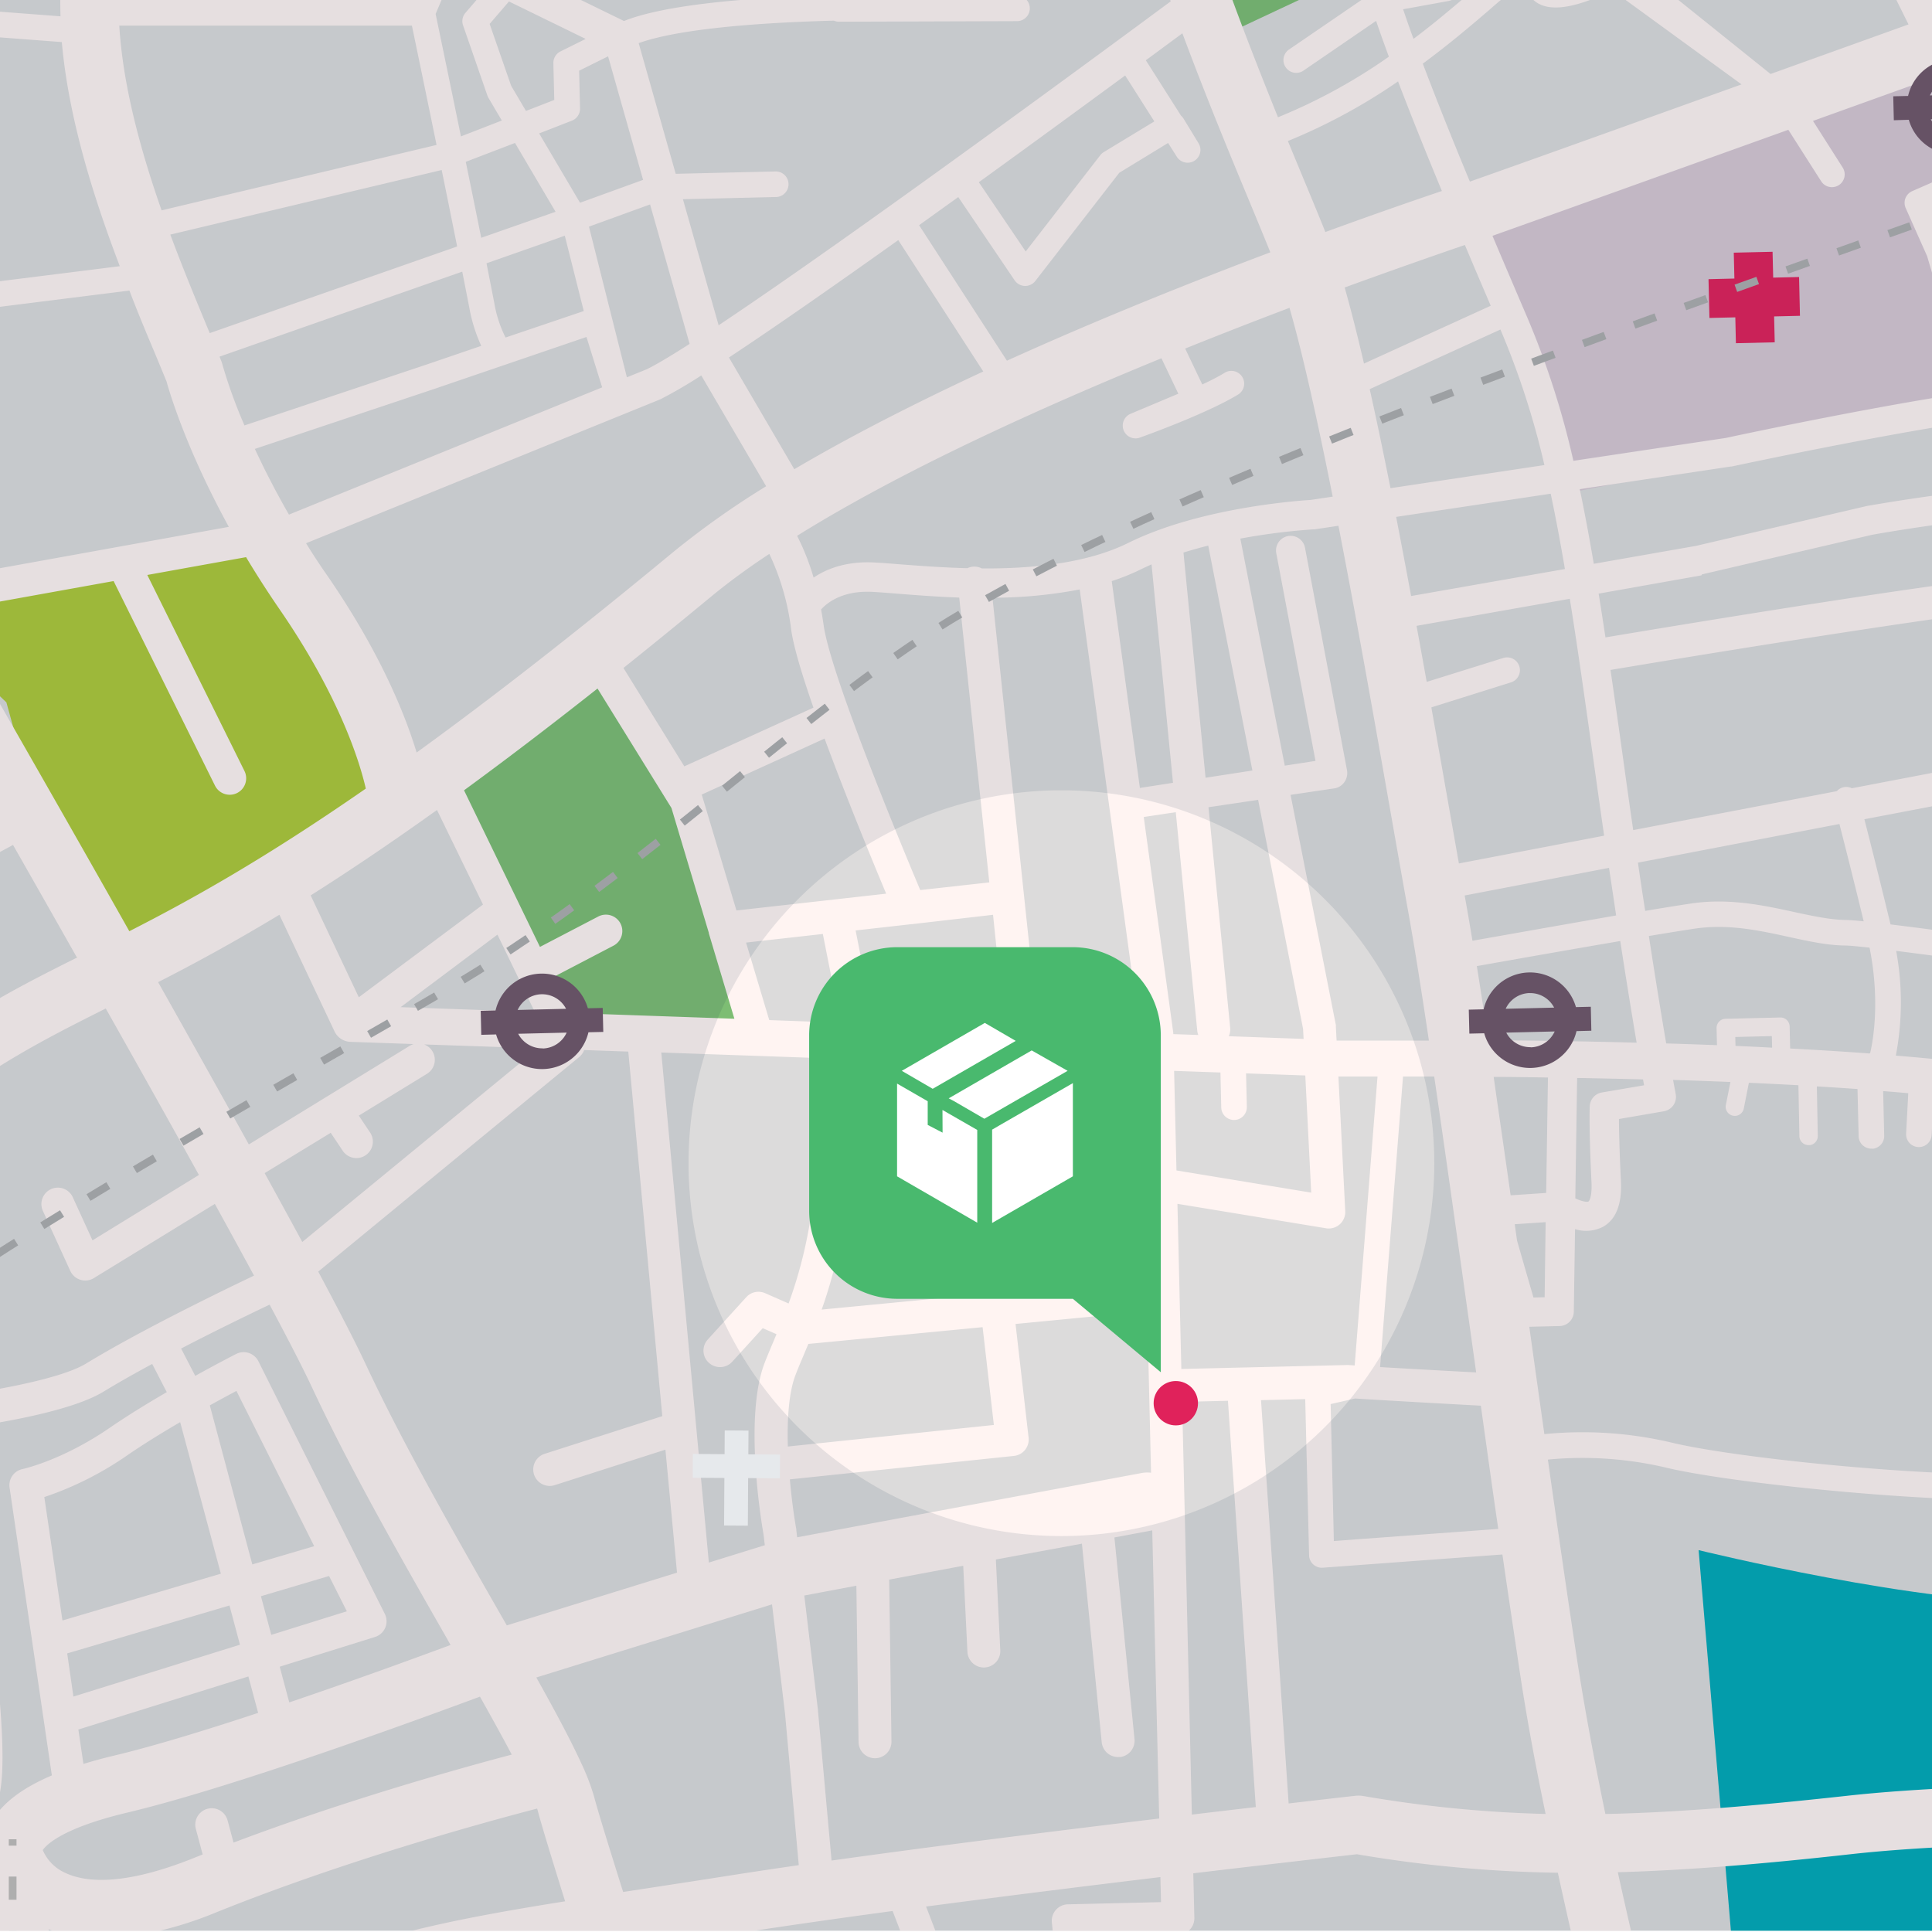 <svg id="Layer_1" data-name="Layer 1" xmlns="http://www.w3.org/2000/svg" xmlns:xlink="http://www.w3.org/1999/xlink" viewBox="0 0 500 500"><defs><style>.cls-1,.cls-13{fill:none;}.cls-2{clip-path:url(#clip-path);}.cls-3{fill:#dcdbdb;}.cls-4{fill:#03aab7;}.cls-5{fill:#7dbd73;}.cls-6{fill:#d7c8d3;}.cls-7{fill:#aec93a;}.cls-8{fill:#df1c76;}.cls-9{fill:#e0225b;}.cls-10{fill:#fff4f2;}.cls-11{fill:#fff;}.cls-12{fill:#715869;}.cls-13{stroke:#aeaeae;stroke-miterlimit:10;stroke-width:2px;stroke-dasharray:6 8;}.cls-14{fill:#092445;opacity:0.1;}.cls-15{fill:#49b96e;fill-rule:evenodd;}</style><clipPath id="clip-path"><path class="cls-1" d="M500.84,0l.36,499.66H-1.2V0Z"/></clipPath></defs><title>18 - tasvire kart copy 7</title><g class="cls-2"><rect class="cls-3" x="-74.68" y="-12.19" width="659.49" height="659.49"/><path class="cls-4" d="M439.6,401.17l9.2,108.46,136-8.24V416.92s-18.93-3.32-54.34-2.28C498.08,415.59,439.6,401.17,439.6,401.17Z"/><polygon class="cls-5" points="298.12 -33.66 349.09 -38.65 357.01 -9.78 314.66 10.09 298.12 -33.66"/><polygon class="cls-5" points="113.23 200.15 144.58 266.95 193.64 266.95 179.62 215.84 155.67 173.11 113.23 200.15"/><polyline class="cls-6" points="385.81 61.41 404.22 127.92 528.77 103.12 516.55 46.06 499.82 9.03 379.65 61.56"/><polyline class="cls-7" points="1.65 181.77 20.07 248.27 109.05 205.79 93.06 176.79 66.14 140.53 -24 157.31"/><g id="Calles_anchas" data-name="Calles anchas"><path class="cls-8" d="M24.1,3.46l-1.89,0c0-.64,0-1.28,0-1.91l1.89,0C24.07,2.21,24.08,2.83,24.1,3.46Z"/><path class="cls-8" d="M64.47,132.2l-.9-1.64,1.65-.92c.3.53.6,1.08.92,1.66Z"/><path class="cls-8" d="M61.8,127.45c-.59-1-1.14-1.94-1.66-2.81l-.15-.26,1.62-1,.16.26,1.67,2.83Zm-3.63-6.19c-.65-1.15-1.19-2.17-1.7-3.21l1.7-.83c.49,1,1,2,1.65,3.11ZM55,114.73c-.44-1.06-.86-2.17-1.29-3.39l1.78-.63c.42,1.19.83,2.27,1.26,3.3Zm-2.43-6.81c-.34-1.07-.69-2.21-1-3.45l1.82-.53c.35,1.22.7,2.36,1,3.41Zm-2-6.92c-.3-1.09-.61-2.25-.93-3.47l1.83-.48c.32,1.22.63,2.37.92,3.45Zm-2.11-6.72L47,91l1.74-.72c.48,1.13.94,2.24,1.38,3.31Zm-2.75-6.62-1.37-3.32L46,83.62l1.38,3.31ZM42.92,81,41.56,77.7,43.32,77c.45,1.12.9,2.23,1.35,3.32Z"/><polygon class="cls-8" points="40.21 74.32 39.51 72.56 41.27 71.87 41.97 73.62 40.21 74.32"/><path class="cls-8" d="M103.61,205.57l-1.88.22s-.07-.62-.3-1.79l1.85-.36C103.53,204.88,103.61,205.54,103.61,205.57Z"/><path class="cls-8" d="M100.72,200.91c-.23-.91-.51-1.94-.84-3.08l1.81-.54q.51,1.76.87,3.15Z"/><path class="cls-8" d="M98.92,194.77c-.19-.57-.39-1.16-.61-1.78l1.79-.62c.22.62.42,1.22.62,1.81Z"/></g><polygon class="cls-9" points="465.6 71.69 458.9 71.85 458.74 65.16 448.7 65.39 448.86 72.09 442.16 72.25 442.4 82.29 449.1 82.13 449.25 88.82 459.3 88.59 459.14 81.89 465.83 81.73 465.6 71.69"/><path class="cls-10" d="M544.82-12,502,3.42,479.36-42.19H456.6Q447.66-38,434.47-31.61c-14,6.8-28.17,13.85-35.55,17.53a3.38,3.38,0,0,0-1,.15L373.42-6.21,361-3.95A124.68,124.68,0,0,1,357.76-16c-.83-4.11-1.77-8-2.68-11.74a139.9,139.9,0,0,1-2.95-14.42h-7.61c0,.18,0,.37.05.56l-16.31,2.27-.06-2.83h-6.63l.09,3.76-15,2.1q-.89-2.91-1.77-5.86H289.06q1.69,5.82,3.45,11.47a3.29,3.29,0,0,0-1.94-.64l-54.1.23A3.3,3.3,0,0,0,234-30a3.21,3.21,0,0,0-.74,2.64l4.43,25.76c-5.35,0-11.22,0-17.27.16l-.17-7,11.22-.71a3.3,3.3,0,0,0,3.09-3.52A3.3,3.3,0,0,0,231-15.68l-20.06,1.27a3.3,3.3,0,0,0-3.1,3.36,3.31,3.31,0,0,0,3.21,3.25l2.54.08.16,6.5c-25.35.81-42.8,3-51.92,6.52l-.35.13L136.39-6.81l11.75-23.54a156.15,156.15,0,0,0,18.7,2.15c42,1.93,51,1.45,53.46-2.86.92-1.62,2.16-6.1,2.64-11.13h-6.66a30.83,30.83,0,0,1-1.52,7.41c-3.28,1.33-17.32,1.15-30.7.68l.56-8.09H177l-.53,7.79c-3.4-.14-6.59-.29-9.36-.42a146.51,146.51,0,0,1-16.94-1.89c.3-1.59.62-3.48.88-5.48h-6.71c-.19,1.4-.42,2.84-.69,4.29-6.25-1.23-12.45-2.73-18.25-4.29H102.68a329.59,329.59,0,0,0,38.7,10.57L130.44-9.71,95.21-26.9l.38-15.29H90.86L90.5-27.62l-58.8-.16c.14-4.56.28-9.4.42-14.41H17c-.14,5-.27,9.82-.42,14.36L-16.15-28l2.54-14.22h-6.73L-22.87-28c-10.51-.06-18.1-.12-20.36-.18-5.79-.16-11.35,1.84-15.62,4A94.28,94.28,0,0,0-69-42.19H-87.67C-79.83-31.8-75.36-24.7-72.89-18.43-69-8.47-70.06.38-72.24,18c-.28,2.34-.59,4.8-.9,7.42-3.29,27.73-.24,47.91,2.82,59.79l-44.36,3.42v6.64l39.51-3.05A5.31,5.31,0,0,0-75,93l5.73,19.77-10.62,2-.15,0L-98,118.26l-12.46-20.33a4.25,4.25,0,0,0-4.21-2v11.41l11,17.86a4.26,4.26,0,0,0,4.42,2l17.4-3.32L-75,141.94l-15.12,8a4.25,4.25,0,0,0-1.78,5.75,4.26,4.26,0,0,0,5.75,1.77l18.45-9.74a4.26,4.26,0,0,0,2-5.28l-7.69-20.2,6.5-1.25,11.06,38.15-4.91,1.47a4.24,4.24,0,0,0-2.72,2.49,4.22,4.22,0,0,0,.24,3.68L-8.7,263.49c-1,.64-2,1.27-3.07,1.95-3.24,2.1-6.59,4.31-10,6.6l-49.72-69.9a4.24,4.24,0,0,0-5.12-1.45l-29.53,12.5c-2.67-2.86-5.5-6-8.49-9.39v12.75l1.69,1.83-1.69,1.94v13l7.57-8.74C-98,234-91,240.19-85.67,244.88c8,7.11,10.58,9.51,10.65,12.8l.1,4.31c-9.24,2.49-24.84,10.62-39.76,19.6v17.88C-98.13,289-78.51,278-70.18,276.39a195.37,195.37,0,0,1,16.9,16.29c-21.23,13.62-44.23,27.32-61.4,33.57v39c8.34,22.42,21.27,65.76,26.25,93.42a.13.13,0,0,0,0,.06l-10.7,1-15.56-82.11v45.73l7.05,37.16-7.05.65v8.55l8.64-.8,9.62,50.79a4.26,4.26,0,0,0,3.79,3.45l6.18.57c1.44,8.82,4,16.94,8.31,21.58,1.29,1.37,2.54,2.61,3.77,3.76-12.74,2.48-26.49,7.8-40,13l-.27.1v16.22q2.88-1.1,5.73-2.21c27.32-10.57,53.12-20.55,64.72-6.48,3.21,3.89,6.46,7.66,9.69,11.29-6.8,17.05-6.5,30.13-5.76,36.26H-25c-.12-.5-1.88-8.2,1.2-20.63a4.28,4.28,0,0,0,3.72,1.21,4.17,4.17,0,0,0,.75-.2l.23-.08c7.64,7.79,14.69,14.48,20.43,19.71h23c-3.12-2.61-14.13-12-27.7-25.43l11-4a4.26,4.26,0,0,0-2.92-8L-10,585.21q-3.27-3.36-6.63-7c1.44-2.72,3.08-5.55,5-8.47s4.07-5.85,6.24-8.8a120.47,120.47,0,0,0,8.89-13.19c.3-.54.59-1.08.86-1.63a294.08,294.08,0,0,0,38-6.17L62.75,617.3h8.81l-21-79.43q4.06-1.12,8-2.42L82.93,617.3h8.89L66.56,532.51a82,82,0,0,0,11.83-5.83c11-6.65,24.64-11,42-14.64l9.06,29.22,0,.09,18.94,61.14-3.25,1.43-.53.26q-14.39,7.7-27.33,13.12h35c3.91-1.72,17.26-7.58,29.79-13.22,2.19,6.76,3.63,11.17,3.93,12.08a6.57,6.57,0,0,0,.47,1.13h18.28a36.52,36.52,0,0,1-4.57-6.44c-.52-1.62-2.06-6.33-4.25-13.11,1.54-.71,3-1.39,4.26-2,15.64-7.46,33.15-11.31,53.17-11.68l1.41,33.23H318c14.55-2.41,26.65-4.84,29.35-5.68,10.21-3.17,136.56-22.25,146.36-21a4.15,4.15,0,0,0,2.06.16,4.25,4.25,0,0,0,1.16-8c-1.76-.86-5.05-2.46-75.84,8-32.69,4.85-71.13,11.11-76.27,12.71-8.91,2.78-66.59,12.28-81.55,11.19L262,584.13c2.13.07,4.27.15,6.45.29,6.28.39,13.33.55,20.68.55l.65,21.37a4.24,4.24,0,0,0,4.38,4.12,3.68,3.68,0,0,0,.58-.05,4.25,4.25,0,0,0,3.54-4.33l-.64-21.18c30.14-.46,62.24-3.1,66.09-3.43,14-.08,41.69-2.79,68.58-7h.17c16.74-2.63,33.14-5.83,45.69-9.35a301.46,301.46,0,0,1,66.69-10.57V539.4a312.42,312.42,0,0,0-70.77,11.13,377,377,0,0,1-37.4,7.89c-3.38-12.65-11-42-18-73.89,17.12-.48,36.48-2,60.69-4.71,17.78-1.95,41.38-2.76,65.51-2.94V461.72c-24.54.19-48.69,1-67.16,3.06-25.13,2.76-44.85,4.32-62.26,4.68-2.84-13.73-5.42-27.52-7.38-40.3-2.29-15-4.86-32.8-7.5-51.42a94.46,94.46,0,0,1,30.54,2.07c10.45,2.53,34.63,5.54,57.49,7.18,14.82,1.06,40.19,2.31,56.27,0v-6.69c-27.06,4.27-93.21-2.35-112.21-6.94a100.38,100.38,0,0,0-33-2.21c-1.3-9.2-2.61-18.53-3.9-27.78l7.83-.19a3.1,3.1,0,0,0,.54-.05,3.76,3.76,0,0,0,3.15-3.67l.32-21.36a9.59,9.59,0,0,0,7.19-.58c3.39-1.87,5-5.88,4.68-11.92-.4-8.26-.49-13.23-.5-16l11.6-2a3.78,3.78,0,0,0,3.08-4.46c0-.05-.24-1.26-.68-3.66,4.91.16,9.87.33,14.84.54l-1.21,6.09a2.37,2.37,0,0,0,4.64.92l1.35-6.81q6.42.29,12.82.64l.25,13.17a2.35,2.35,0,0,0,2.41,2.32l.35,0a2.36,2.36,0,0,0,2-2.38l-.24-12.81q5.31.31,10.52.68l.29,12.2a3.3,3.3,0,0,0,3.39,3.23,3.57,3.57,0,0,0,.47,0,3.31,3.31,0,0,0,2.76-3.34l-.27-11.55q3.27.25,6.5.54l-.56,10.48a3.31,3.31,0,0,0,6.61.36l.55-10.23q4.82.47,9.43,1L507.63,293a3.33,3.33,0,0,0,3.29,4.12l9.05-.22-4,60.12a3.31,3.31,0,0,0,6.61.43l4.19-63.72a3.32,3.32,0,0,0-3.38-3.53l-8.33.19,1.28-5.1c8.36,1.08,16.09,2.33,22.89,3.78l5.54,1.14v-9.66l-2.17-.44a108.18,108.18,0,0,0,1.61-13.75c.26-4.2.4-8.76.41-13.64h.15v-6.65l-.21,0c-.27-14.06-1.46-30.53-3.58-49.26a4.18,4.18,0,0,0-.17-.78,4,4,0,0,0,0-.78l-.49-13.84,4.4.13V173l-5.58-.16q-.69-8.19-1.48-16c1.93.07,4.32.1,7.06.11v-8.49c-3.38,0-6.1-.05-7.94-.15q-.82-7.51-1.69-14.65l9.63.21v-7.56l-10.59-.24q-1.31-10-2.7-19.28c2.4-.11,7.14-.3,13.29-.45V98.78c-7.1.18-12.36.41-14.45.51-3.43-21.73-7-39.78-10.15-53.62l24.6-10.61V27.85L518.71,39.11c-2.79-11.85-5-19.8-6.06-23.45L544.82,4.09ZM-109.81,188.48a4.32,4.32,0,0,0,3.29-.17l39.49-19a4.25,4.25,0,0,0,2-5.68,4.26,4.26,0,0,0-5.68-2l-35.58,17.11c-1.43-3.1-3.5-7.57-5.74-12.35l14.5-6.69a4.27,4.27,0,0,0,2.25-2.5,4.25,4.25,0,0,0-.28-3.35l-19.11-36.07V136l9.49,17.9-9.49,4.37v22.68c.87,1.87,1.69,3.66,2.44,5.31A4.28,4.28,0,0,0-109.81,188.48ZM401.53-8c7.26-3.63,21.65-10.78,35.84-17.68,14.4-7,25-12,31.62-14.9a3.16,3.16,0,0,0,1.22-.93L493.92,6.32l-35.7,12.83L432.69-1.35,419.53-9A3.33,3.33,0,0,0,416-9.26C409.5-5.72,402.48-3.9,401.3-4.89,401.29-4.9,400.91-5.64,401.53-8Zm-6.93,3.2A7,7,0,0,0,397,.13c2.82,2.41,7.44,2.41,14.13,0a64,64,0,0,0,6.16-2.63l33.42,24.34C420,32.88,393.82,42.27,380.4,47c-4.23-10.2-8.48-20.74-12.18-30.53,7-5.16,12.84-10.16,17.44-14.1A105,105,0,0,1,394.6-4.78ZM321.71,353.91h-.1l-15.88.38-.47-19.63v-.11l-.54-23,38.49,6.33a4.27,4.27,0,0,0,4.94-4.41l-1.77-34.87h2.72l7.4,0-5.91,74.78-1.65-.11h-.39ZM325,467.67c-5,.58-10.56,1.23-16.55,1.95L305.93,362.8l11.86-.28ZM50.68,473.3l1.77,6.63-2.22.89c-18.65,7.5-28.46,6.23-33.41,3.84a11.27,11.27,0,0,1-5.75-5.86c.78-1.18,4.79-5.65,21.91-9.71,27.2-6.47,74.41-23.76,91.23-30,3.06,5.44,5.88,10.54,8.23,15-14.27,3.77-43.16,11.88-72,22.77l-1.54-5.73a4.25,4.25,0,1,0-8.22,2.19ZM292.57,107.1a3.31,3.31,0,0,0,1.83,6.31,3.1,3.1,0,0,0,.58-.15c1.75-.63,17.33-6.25,25.35-11.1a3.31,3.31,0,1,0-3.43-5.66c-1.62,1-3.61,2-5.75,3l-4.43-9.29c9.46-3.81,18.56-7.35,27-10.54,3.48,12.08,7.32,29.48,11.18,48.86l-5.68.85c-2.66.16-28.66,1.92-47.21,11.12-10.89,5.39-25.16,6.69-37.91,6.61a4.23,4.23,0,0,0-2.4-.45,4.38,4.38,0,0,0-1.35.39c-6.62-.17-12.68-.65-17.4-1-2.6-.21-4.85-.39-6.71-.48-7.3-.38-12.39,1.69-15.68,3.91a62.34,62.34,0,0,0-4.27-10.81C233,122,268.37,105.91,300.58,92.72l4.37,9.17-12.38,5.21ZM318.37,266l-5.61-57.09L325.6,207l11.63,59.24.14,2.63L318,268.17A4.14,4.14,0,0,0,318.37,266ZM312,201.28,306.28,143c2.13-.66,4.28-1.26,6.41-1.8l11.43,58.21Zm22,4.43L345.54,204h0a4,4,0,0,0,2.46-1.69,4.12,4.12,0,0,0,.6-3l-10.87-57.57a3.78,3.78,0,1,0-7.43,1.43l10.15,53.75-7.95,1.23L321,139.39A164.41,164.41,0,0,1,339.83,137l.36,0,6.2-.93c4.75,24.41,9.46,51.16,13.47,74,1.68,9.52,3.24,18.41,4.65,26.23,1.52,8.45,3.35,20,5.29,33-8.3,0-15.37,0-20.73,0h-2.32l-.84,0-.19-3.59a2.8,2.8,0,0,0,0-.4h0a1.75,1.75,0,0,0-.06-.33Zm-150.51,147a4.27,4.27,0,0,0,6-.28l7.91-8.7,3.56,1.56c-.28.66-.55,1.3-.81,1.93-.82,1.93-1.59,3.76-2.26,5.49-5.47,14.2-.71,42-.28,44.45l.32,2.74-14.48,4.49-12.31-132,39.76,1.4c2.43,31.6-2.07,50.51-6.81,63.55l-6.07-2.66a4.25,4.25,0,0,0-4.86,1l-10,11A4.26,4.26,0,0,0,183.52,352.75ZM160.58,239a4.26,4.26,0,0,0-5.74-1.81l-15.1,7.87-19.65-40.53c10.41-7.61,21.86-16.31,34.55-26.34l19.13,30.91,9.67,32.3a.65.65,0,0,0,0,.13l6.62,22.12L148,262.18l-4.57-9.43,15.32-8A4.27,4.27,0,0,0,160.58,239Zm-31.84,2.88,9.66,20-34.71-1.23ZM92.86,258.09,80.4,231.73c9.62-6.08,20.39-13.3,32.69-22.11L125,234.1Zm126.65,16.08,28.79,1,4.58,59.88-40.23,3.87C217.46,325.32,221.84,305.81,219.51,274.17ZM199.08,264l-6-20.06,19.87-2.23,4.54,22.94-2.29-.08a2.77,2.77,0,0,0-.41,0Zm27.13,1-4.78-24.2,14.46-1.63H236L257,236.75,260,265.8c0,.11.05.22.07.33Zm11.95-34.65c-4.95-11.75-23.19-55.67-25-68.53-.2-1.42-.42-2.78-.66-4.09,1.29-1.45,5.26-5,13.34-4.55,1.75.09,3.95.27,6.5.47,4.39.35,9.86.78,15.91,1l7.78,73.71ZM213.4,191.14c5.62,15.24,12.47,31.85,15.94,40.14l-38.75,4.35-8.83-29.49a4.09,4.09,0,0,0-.18-.49Zm-36.3,7.19-15.75-25.46q10.78-8.62,22.75-18.52c4.45-3.67,9.49-7.36,15-11a64,64,0,0,1,5.66,19.61c.6,4.39,2.83,11.76,5.76,20.18Zm28.79,157.48c.61-1.6,1.36-3.37,2.15-5.23.37-.9.76-1.82,1.16-2.77l45.1-4.34,2.91,25.31-53.32,5.58C203.7,367.37,204.12,360.39,205.89,355.81Zm51-80.33,17.1.6,3.84,56.58-16.13,1.55a4.15,4.15,0,0,0-.38-.76Zm11.52-9.06a4.5,4.5,0,0,0,.11-1.52L256.85,154.69a120.59,120.59,0,0,0,22.58-2.14l15.62,114.81Zm27,10.42.71,29.72v.18l.57,24.1-10.39,1-3.76-55.46ZM295,203.92l-7.28-53.53a57.31,57.31,0,0,0,7.66-3.1c.86-.42,1.74-.83,2.64-1.22l5.55,56.52Zm-89.44-82.49L188.65,92.52c11.91-7.86,27.62-18.84,43.82-30.38l22,34C237.32,104.11,220.49,112.64,205.57,121.43Zm-7.28,4.41a222,222,0,0,0-23.83,16.85c-26.45,21.89-48.25,38.76-66.63,52.06C104.9,185.08,98.5,169,84.73,149q-3-4.29-5.52-8.41l91.54-37.19.25-.11a120.69,120.69,0,0,0,10.49-6.12ZM167.41,95.55l-5.17,2.1-9.82-39,15.82-5.74L178.47,89C173.7,92.06,169.9,94.33,167.41,95.55Zm-11.57,4.7L74.78,133.18c-3.56-6.2-6.47-11.94-8.82-17l46.62-15.59,39.2-13.38Zm-25-12.9a31.51,31.51,0,0,1-2.93-9c-.63-3.24-1.31-6.68-2-10.21l15.87-5.57L146.17,61l4.91,19.5Zm8.7-31.06-15,5.25c-1.31-6.52-2.67-13.22-4-19.66L133.28,37l10.5,17.81ZM121.45,79.58a40.94,40.94,0,0,0,3.1,9.93l-14.09,4.81L63.27,110.1a131.09,131.09,0,0,1-5.7-15.72,7.72,7.72,0,0,0-.32-1l-.44-1.08,62.82-22C120.26,73.51,120.88,76.63,121.45,79.58ZM54.28,86.21l-.34-.81c-3-7.26-6.51-15.67-9.86-24.69L114.31,44c1.33,6.5,2.69,13.25,4,19.79ZM41.82,54.44C36.41,39,31.81,22.27,30.87,6.63l75.73,0c1.06,5.09,3.54,17,6.38,30.88ZM40,91.21c1.1,2.66,2.14,5.16,3.09,7.48.83,3,5.2,17.73,16.13,37.66l-28,5.06-.27.05-49.18,8.88c-18.24-31.75-31.95-55.41-34.29-59.45-.23-.52-.89-2.11-1.72-4.69l87.73-11C35.71,81,37.94,86.33,40,91.21ZM29.4,150.38l26.24,52.94a4.25,4.25,0,0,0,4.52,2.3,4,4,0,0,0,1.18-.38,4.26,4.26,0,0,0,1.93-5.7L38.12,148.8l25.56-4.61c2.57,4.29,5.42,8.76,8.58,13.36,16,23.21,21,40.34,22.41,46.54C68,222.58,49.26,232.94,33.47,241c-16-28.38-32.81-57.69-47.25-82.84Zm42.91,86.36,14.26,30.18a4.74,4.74,0,0,0,4.11,2.71l16.38.57a4.37,4.37,0,0,0-1,.44L64.4,296.18c-7.2-13-15.18-27.25-23.48-42C50.1,249.5,60.26,244,72.31,236.74Zm13.28,56.43,3.19,4.77a4.26,4.26,0,0,0,7.08-4.73l-3-4.49,17.64-10.82a4.25,4.25,0,0,0,1.4-5.85,4.21,4.21,0,0,0-2.15-1.75l29.48,1-61,50.12c-3-5.53-6.26-11.5-9.74-17.82ZM69.77,337.64c5,9.34,8.84,16.83,11.15,21.79,9.76,20.88,23,44.05,34.68,64.5l1,1.79c-9.24,3.43-25.1,9.22-41.74,14.86l-2.47-9.24,24.65-7.69a4.26,4.26,0,0,0,2.54-6L66.87,352.29a4.26,4.26,0,0,0-5.74-1.89c-.37.19-4.72,2.41-10.6,5.67L46.87,349C55.9,344.31,64.63,340.09,69.77,337.64Zm-5.49,96.23,2.53,9.42c-13.59,4.5-27.08,8.63-37.33,11.07-2.82.67-5.43,1.39-7.89,2.14l-1.31-8.9ZM19,439.07,17.39,427.9l42-12.4,2.71,10.15Zm46.3-34.2-11-41.16c2.68-1.49,5.06-2.77,6.89-3.74l20.12,40.18Zm19.86,3L89.76,417l-19.55,6.1-2.68-10Zm-28-.6-41,12.11-4.69-31.94A85.14,85.14,0,0,0,33,376.59c4.19-2.88,9-5.84,13.63-8.54Zm74,13.38-2.43-4.24c-11.54-20.19-24.62-43.08-34.11-63.4-2.53-5.41-6.78-13.66-12.26-23.92l67.55-55.54a4.25,4.25,0,0,0,1.27-1.8l11.42.4,8.8,94.35-30.55,9.78a4.26,4.26,0,0,0,2.6,8.11l28.76-9.22,3,31.83Zm68.64-5.44,3.37,28.33,3.55,39.16c-6.21.9-12.09,1.78-17.5,2.63-7.22,1.14-14.11,2.19-20.68,3.2l-7.27,1.11c-3.82-12.12-6.62-21.23-7.51-24.63a58.84,58.84,0,0,0-3.43-8.91c-.06-.15-.13-.29-.2-.43-2.72-5.86-6.63-13.15-11.33-21.54Zm6.5-17.36-.21-1.79c0-.09,0-.17,0-.25-.51-2.81-1.2-7.56-1.67-12.95l58-6.07a4.26,4.26,0,0,0,3.78-4.72l-3.38-29.43,34.08-3.28.46,19.33v.09l.53,22.36a8,8,0,0,0-2.34.06Zm15.33,12.53.56,40.46a4.26,4.26,0,0,0,4.32,4.19,3.49,3.49,0,0,0,.65-.06,4.26,4.26,0,0,0,3.55-4.25l-.59-41.92,19.16-3.58,1.09,22.32a4.26,4.26,0,0,0,4.46,4,4.43,4.43,0,0,0,.51-.06,4.24,4.24,0,0,0,3.53-4.4l-1.14-23.48L280,399.5l5.12,51.39a4.25,4.25,0,0,0,4.65,3.81l.29,0A4.27,4.27,0,0,0,293.6,450l-5.19-52.11,9.79-1.83L300,470.63c-25.94,3.12-57.69,7.08-84.79,10.88l-3.52-38.79a.49.49,0,0,0,0-.12l-3.54-29.68ZM296,211.44l8.29-1.25,5.57,56.66a4,4,0,0,0,.26,1l-6.48-.22a3.6,3.6,0,0,0,0-.36Zm19.85,66.12.21,9.06a3.31,3.31,0,0,0,6.62-.16l-.2-8.67,15.33.54,1.53,30.32-34.87-5.74-.61-25.77Zm34.83,84.37c7.84.5,23.51,1.37,32.56,1.86,1.52,10.84,3,21.59,4.51,31.89l-42.55,3.13-.83-35.43Zm6.48-8.13,5.94-75.2c2.54,0,5.24,0,8.07,0,1.8,12.24,3.65,25.24,5.4,37.7,1.34,9.5,2.71,19.25,4.08,29l1.38,9.88C375,354.81,364.83,354.25,357.2,353.8Zm23.91-110.34c-.6-3.63-1.17-7-1.71-10-.1-.56-.2-1.14-.31-1.71l37.36-7.15q1,6.54,1.84,12.32C405.25,239.19,390,241.89,381.11,243.46Zm-3.51-20c-.9-5.09-1.85-10.48-2.84-16.11-1.36-7.72-2.79-15.89-4.29-24.28L391,176.61a3.31,3.31,0,1,0-2-6.31l-19.77,6.17c-.86-4.8-1.74-9.65-2.63-14.5l39.66-7c2,12.37,4,26.71,6.42,43.85q1.29,9.27,2.47,17.45Zm-12.36-69.21c-1.28-6.91-2.58-13.77-3.88-20.48l40-6c1.27,6,2.47,12.38,3.68,19.49Zm-5.34-27.91c-1.8-9-3.6-17.68-5.38-25.63l33.83-15.43a210.23,210.23,0,0,1,11.38,35.08ZM353,94.09C351.28,86.65,349.58,80,348,74.4c13.74-5,24.73-8.81,31.11-11,2.32,5.51,4.58,10.8,6.69,15.73ZM374.81.27a2.6,2.6,0,0,0,.4-.1l4.56-1.44C375.89,2,371.23,6,365.82,10.05c-1-2.64-1.86-5.2-2.7-7.65Zm-13,20.78c3.48,9.14,7.4,18.85,11.35,28.38C366.59,51.65,356,55.29,343,60.05c-1.53-3.85-3.4-8.35-5.56-13.55-1.3-3.14-2.69-6.49-4.14-10A149.87,149.87,0,0,0,361.84,21.05ZM324.07-32.09a3.21,3.21,0,0,0,1.48.11l20.1-3.08c.6,3,1.33,6,2.08,9.07.89,3.68,1.81,7.49,2.61,11.46A134.81,134.81,0,0,0,354-1.14l-20.47,14a3.31,3.31,0,0,0,3.74,5.46L356.14,5.4c1,3,2.12,6.07,3.3,9.27a144.74,144.74,0,0,1-28.7,15.68C324,13.63,316-6.8,308.64-29.93ZM306,8.62c6.36,17.05,12.49,31.81,17.42,43.68,2.07,5,3.87,9.34,5.34,13-20.3,7.65-44.39,17.27-68.17,28.05L237.86,58.28Q242.91,54.66,248,51l14.58,21.54a3.31,3.31,0,0,0,5.36.18l21.72-28L302.3,37l2.25,3.55a3.31,3.31,0,0,0,5.62-3.5l-3.87-6.35a3.59,3.59,0,0,0-.66-.78l-9.1-14.32ZM253.32,47.16c14.11-10.2,27.49-20,37.87-27.62l7.55,11.88-13.08,7.94a3.14,3.14,0,0,0-.9.8L265.45,65.08ZM215.81,5.34a3.35,3.35,0,0,0,1.34.28l46-.15a3.31,3.31,0,0,0,.11-6.62c-.12,0-7.78-.28-18.93-.38l-4-23,47.43-.22,3.25,17A3.29,3.29,0,0,0,295-5a3.3,3.3,0,0,0,2.63-3.87l-2.75-14.45c2.67,8.25,5.39,16.16,8.1,23.67-16,11.84-82.1,60.59-117,83.83l-9.24-32.62,24.1-.57a3.31,3.31,0,0,0-.16-6.62l-25.81.61-9.58-33.82C174.1,8,191.49,6,215.81,5.34ZM166.43,46.55l-16.32,5.92L139.53,34.53l8.47-3.3a3.31,3.31,0,0,0,2.11-3.16l-.23-9.77,7.49-3.72ZM131.72.38l19.85,9.69-6.52,3.24a3.31,3.31,0,0,0-1.84,3l.23,9.56-7.32,2.84-3.84-6.52-5.56-16Zm-14.6-7.12,8.45,4.12-5.11,5.94a3.29,3.29,0,0,0-.62,3.24l6.29,18.15a3.24,3.24,0,0,0,.27.6l3.47,5.88L119.29,35.3c-3.13-15.29-5.8-28.08-6.55-31.69ZM30.78-3.14c.21-4.35.43-9.84.65-16.13,28.1.09,54.6.15,60.34.16l19.39,9.46L107.09,0,30.69,0C30.71-1,30.73-2.1,30.78-3.14ZM-17.67-19.46c9.93.05,21.77.1,34,.14-.21,6-.42,11.26-.62,15.44-.13,2.67-.14,5.38-.05,8.1l-37-2.81ZM-58.11,27.23c.31-2.6.61-5,.89-7.35,1.94-15.75,3-25.93.91-35.78,3.43-1.91,8.17-3.91,12.85-3.78,2.21.06,9.26.13,19.08.18L-34,34.41a3.3,3.3,0,0,0,2.6,3.82,3.31,3.31,0,0,0,3.89-2.52l6.21-27.65L16,10.89c1.74,19.74,8.22,40.22,15,58l-87,10.9C-58.57,69.19-61,51.44-58.11,27.23Zm4.89,140,3.84-1.16a4.26,4.26,0,0,0,2.87-5.26l-17-58.58c7.86,13.59,34.31,59.35,62.64,109l-21.1,11.39Zm35.45,62.85L3.37,218.67c5.52,9.69,11.08,19.48,16.55,29.16C12.52,251.52,5.65,255-1.4,259.09Zm-1.67,58.53Q-11,283-3.52,278.12C7,271.27,16.55,266.42,27.37,261c8.55,15.15,16.75,29.79,24.11,43.08L23.94,321l-5.1-11.15a4.25,4.25,0,1,0-7.74,3.53l7.09,15.53a4.26,4.26,0,0,0,2.63,2.3,4.17,4.17,0,0,0,1.95.13,4.26,4.26,0,0,0,1.52-.57l31.31-19.2c3.65,6.63,7.06,12.86,10.14,18.56-9.46,4.51-29.81,14.43-43.45,22.75-6.42,3.91-23.11,6.88-33.66,8.34-3.28-18.31-6.58-34.52-8.75-42.39a76.55,76.55,0,0,0-10.94-22.54Q-25.34,292.53-19.44,288.61Zm4.72,171a140.19,140.19,0,0,1-31.85,10c-2.08.35-3.91.57-5.52.7-1.28,0-2.54.09-3.79.15a15.72,15.72,0,0,1-6.46-1.06A22.39,22.39,0,0,1-69.77,464l55.2-11.21A53.81,53.81,0,0,1-14.72,459.63Zm-72.95-228c-3.55-3.26-7.62-7.14-12.24-11.86l23.42-9.91,6,8.47Zm26.79,32.8-.91-.78a10,10,0,0,0-4.63-2.25l-.09-3.92c-.17-7.16-4.91-11.35-13.51-19l-1.23-1.09,15.72-12.15,36.61,51.47c-3.66,2.43-7.51,5-11.48,7.58A206.54,206.54,0,0,0-60.88,264.43Zm-27,221.83a206.26,206.26,0,0,0,.34,28.83l-1.13-.11-8.88-46.83,11.8-1.08a31.6,31.6,0,0,0,5.81,8.26C-84.41,477.61-87.78,481-87.86,486.26ZM-73.54,456c-1-5.57-2.34-11.84-3.9-18.5l47.82-8.48a4.26,4.26,0,0,0,3.45-4.94,4.28,4.28,0,0,0-4.94-3.45l-48.35,8.58c-7.86-31.34-19.63-68.06-26-81.29a33.78,33.78,0,0,0-4.7-7.33c18.08-6.39,40.59-19.53,66.37-36.1a61.73,61.73,0,0,1,9.07,18.31c1.28,4.63,3.15,13.13,5.27,24l-14.78,4.52-2.16-11.09a4.25,4.25,0,0,0-5-3.36,4.25,4.25,0,0,0-3.36,5l3.06,15.73a4.27,4.27,0,0,0,2,2.83,4.22,4.22,0,0,0,2.9.55,3.53,3.53,0,0,0,.54-.13l18.41-5.63c2.27,12.16,4.71,26.39,7,41.09,3.39,22.23,5.11,37.64,5.86,47.9L-73.53,456.1S-73.54,456.06-73.54,456Zm56,96c-2.29,3.12-4.66,6.34-6.73,9.51-1.06,1.63-2,3.23-3,4.82q-2.64-3.06-5.25-6.22a34.58,34.58,0,0,0-6-5.76c8.7-4.08,18.2-7.58,23.28-7.29.38,0,.8,0,1.26,0C-15.14,548.69-16.35,550.33-17.59,552Zm11.73-20.17a84.36,84.36,0,0,1-8.58.13c-12.39-.7-31.75,9-39.88,13.41A55.33,55.33,0,0,1-67.1,535c-4.82-5.14-6.69-27.67-5.74-46.34,2.73-1.35,9.09-2.5,17.35-3,1.36,0,2.79-.06,4.27-.17a158.59,158.59,0,0,1,24.59,1.27c15.59,2,21.83,5.5,23.14,6.84C-2.09,503.69-.4,516.84-5.86,531.84Zm3.16-59.39a14.73,14.73,0,0,0-1.27,4,68.52,68.52,0,0,0-6.61-2c6.87-3,7.84-4.46,8.58-5.6,2.08-3.16,6-9-3.5-72-1.33-8.88-2.84-18.17-4.4-27.2,10.1-1.39,28.43-4.48,36.62-9.47,3.77-2.3,8.12-4.75,12.62-7.18l3.77,7.3c-5,2.89-10.26,6.13-14.89,9.31C16,378,5.93,380.17,5.84,380.19A4.26,4.26,0,0,0,2.48,385l10.94,74.48C5.12,463-.21,467.3-2.7,472.45Zm73.23,41.3c-14.34,8.72-40.11,14-60,16.55a84.7,84.7,0,0,0,2-31c6.53,2.54,14.33,3.05,23.34,1.53a97.86,97.86,0,0,0,20.08-5.92c33.17-13.36,68.86-23.16,83-26.84.1.3.18.59.25.85.89,3.36,3.48,11.85,7,23.15C112.82,497.38,89.08,502.48,70.53,513.75ZM156.28,599l-17.66-57,13.71-8a4.26,4.26,0,1,0-4.28-7.36l-12,7-7.22-23.32c6.79-1.28,14.09-2.51,22-3.76,8.31,26.18,19.2,59.87,26.68,83C170.15,592.89,162.37,596.34,156.28,599Zm37.47-16.95-2.45,1.16c-7.24-22.37-17.42-53.91-25.4-79l4.94-.76,12.6-1.93,19.11,76.74Q198.08,580,193.75,582.09Zm16.87-6.62-18.74-75.23c11.4-1.79,24.89-3.71,39.13-5.63l4.59,11.94-16.16,2.27a4.26,4.26,0,1,0,1.19,8.43l21.33-3,.24,0L255,512.43l6.11,31.9-37.46,6.15h0a4.25,4.25,0,0,0,1.4,8.39l18.16-3,2.36,13.35A145.79,145.79,0,0,0,210.62,575.47Zm192.54-90.81c1.38,6.33,2.78,12.57,4.18,18.63l-35.45,5.11-25.52.6a4.26,4.26,0,0,0,.2,8.51l25.78-.61a4.38,4.38,0,0,0,.51,0l36.42-5.25c5,21.16,9.69,39.2,12.33,49.14-23.37,3.38-46.35,5.55-58.28,5.59-.21,0-.42,0-.62,0-.59,0-59.66,5-93.36,2.94-5.22-.32-10.29-.44-15.24-.38l-2.55-14.41,15.21-2.5h0a4.25,4.25,0,0,0,3.48-5l-7.69-40.18a4.26,4.26,0,0,0-4.77-3.42l-13.55,1.91-4.57-11.89c20.53-2.71,42-5.38,60.64-7.62l.16,6.48-24.12.57a4.25,4.25,0,0,0-4.13,4.67l1,10.06a4.25,4.25,0,0,0,4.65,3.82l.3,0a4.24,4.24,0,0,0,3.52-4.61l-.53-5.5,23.78-.56a4.27,4.27,0,0,0,4.16-4.36l-.28-11.55c21.67-2.58,38.15-4.45,42.35-4.93A336.43,336.43,0,0,0,403.16,484.66ZM400,469.45a324.27,324.27,0,0,1-47.35-4.67,7.7,7.7,0,0,0-2.09,0c-.26,0-6.69.75-17.06,1.95l-7.15-104.37,11.44-.27,1,40.4a3.3,3.3,0,0,0,3.55,3.23l46.48-3.42c1.51,10.44,3,20.31,4.32,29.2C394.91,443.54,397.31,456.49,400,469.45Zm-.25-133.72-2.9.06-4.24-14.72-.6-4.24,8-.54Zm.4-27-9.2.62c-1.47-10.43-3-20.81-4.39-30.65,4.49,0,9.19.09,14.05.16Zm-15-39.49c-1-6.85-2-13.32-2.95-19.21,8.81-1.57,24.09-4.27,37.12-6.49,1.71,11.1,3.14,19.81,4.24,26.31C409.83,269.47,396.75,269.29,385.12,269.21Zm29.42,13.49a3.78,3.78,0,0,0-3.14,3.48c0,.18-.28,4.55.45,19.8.19,4.13-.76,4.93-.77,4.93-.46.25-1.91-.09-3.42-.81l.47-31.15c5.54.09,11.25.22,17.05.37.1.55.19,1.06.28,1.52Zm9.35-59.48,52.12-10c1.4,5.47,3.71,14.57,6.28,25.18-2.08-.21-3.74-.33-4.87-.35-3.8-.06-8.22-1-12.89-2-8-1.75-17-3.72-26.92-2.25-2.9.43-7.05,1.1-11.86,1.91Q424.85,229.85,423.89,223.22Zm25.23,47.46-.06-2.34,9.46-.23.07,3Q453.85,270.87,449.12,270.68ZM484,272.51l-.16.13c-6.74-.5-13.62-.92-20.55-1.29l-.13-5.71a2.42,2.42,0,0,0-.73-1.66,2.36,2.36,0,0,0-1.69-.65l-14.18.33a2.37,2.37,0,0,0-2.31,2.42l.1,4.41c-4.41-.17-8.8-.32-13.14-.45-1.13-6.61-2.64-15.81-4.49-27.8,4.81-.8,8.95-1.47,11.83-1.9,8.68-1.3,16.74.46,24.54,2.17,5,1.09,9.74,2.12,14.2,2.19,1.29,0,3.59.23,6.55.55C486.61,259.07,484.73,269.46,484,272.51Zm50.26,6c-12.64-2.28-27.63-4-43.62-5.32a73.53,73.53,0,0,0,.09-27.1c4.56.57,9.81,1.26,15.19,2,12.13,1.6,22.1,2.88,30.18,3.8C536.14,266,535.08,274.29,534.29,278.49Zm1.76-33.32c-9.91-1.14-20.83-2.58-29.23-3.69-6.64-.88-12.62-1.67-17.52-2.26-2.75-11.38-5.25-21.28-6.77-27.22l50.54-9.66C535,220,535.81,234.08,536.05,245.17Zm-3.76-51.33-53,10.14a3.28,3.28,0,0,0-3.89.75l-52.7,10.08q-1.16-8-2.41-17.07c-1.23-8.83-2.37-16.9-3.46-24.38,37.84-6.35,95.81-15.49,112.4-16.74C530.38,168.4,531.43,180.83,532.29,193.84Zm-4-45.59c-22.7,1.74-93.08,13.39-112.77,16.69q-.89-5.92-1.76-11.33l26.57-4.72c.07,0,.1-.24.17-.26l44-10.24c1.68-.31,26.47-4.7,42-4.91Q527.47,140.68,528.31,148.25Zm-2.68-22.31c-16.72.37-41.33,4.82-42.52,5l-.18.05-44,10.27-26.41,4.63c-1.19-7-2.38-13.39-3.63-19.31l39.06-5.86.23,0c.56-.12,50.32-10.81,74.85-13.32Q524.36,116.29,525.63,125.94Zm-3.77-26c-24.67,2.57-71.73,12.64-75.16,13.38l-39.46,5.92A217.28,217.28,0,0,0,395.19,82l-1.57-3.66c-2.22-5.21-4.74-11.08-7.37-17.31,14.7-5.23,43.49-15.56,76.57-27.44l8.49,13.31a3.29,3.29,0,0,0,3.34,1.49,3.44,3.44,0,0,0,1.23-.47,3.31,3.31,0,0,0,1-4.57l-7.68-12.06,35.41-12.73c1.12,3.87,3.37,12,6.16,24L505.08,45l-10.19,4.46a3.31,3.31,0,0,0-1.7,4.38l5.54,12.43,1.46,4.95a3.31,3.31,0,0,0,3.73,2.33,2.34,2.34,0,0,0,.38-.09,3.3,3.3,0,0,0,2.24-4.11L505,64.17a3.39,3.39,0,0,0-.15-.41l-4.27-9.59,7.11-3.11,4.56-2C515.23,62.4,518.62,79.48,521.86,99.91Z"/><polygon class="cls-11" points="187.39 394.8 193.54 394.84 193.62 382.53 201.83 382.59 201.87 376.44 193.67 376.38 193.71 370.23 187.56 370.19 187.52 376.34 179.31 376.28 179.27 382.44 187.47 382.49 187.39 394.8"/><path class="cls-12" d="M152.14,260.94a12.34,12.34,0,0,0-23.89.57l-3.84.09.14,6.21,3.84-.1a12.35,12.35,0,0,0,23.9-.56l3.84-.09-.15-6.21Zm-12-3.63a7,7,0,0,1,6.36,3.77l-12.54.3A7,7,0,0,1,140.1,257.31Zm.33,14a7,7,0,0,1-6.36-3.77l12.54-.3A7,7,0,0,1,140.43,271.35Z"/><path class="cls-12" d="M407.85,260.64a12.34,12.34,0,0,0-23.89.57l-3.84.09.15,6.2,3.84-.09a12.34,12.34,0,0,0,23.89-.56l3.84-.1-.14-6.2Zm-12-3.63a7,7,0,0,1,6.36,3.76l-12.54.3A7,7,0,0,1,395.82,257Zm.33,14a7,7,0,0,1-6.36-3.77l12.53-.3A7,7,0,0,1,396.15,271.05Z"/><path class="cls-12" d="M517.7,24.26a12.34,12.34,0,0,0-23.89.57l-3.84.09.15,6.2L494,31a12.34,12.34,0,0,0,23.89-.56l3.84-.09-.14-6.21Zm-12-3.63A7,7,0,0,1,512,24.4l-12.54.29A7,7,0,0,1,505.67,20.63Zm.33,14a7,7,0,0,1-6.36-3.77l12.53-.3A7,7,0,0,1,506,34.67Z"/><path class="cls-13" d="M-74.68,364.54s31.87-12.36,69.52-37.09S99.26,266,119.05,254.08c48.64-29.26,87.74-69.66,126.76-93.52,49.5-30.28,136.17-61.9,209.48-88.12,71-25.4,129.53-45.89,129.53-45.89"/><path class="cls-14" d="M-47.1-30V530H521.37V-30ZM274.7,397.53A96.5,96.5,0,1,1,371.19,301,96.49,96.49,0,0,1,274.7,397.53Z"/><line class="cls-13" x1="3.27" y1="645.65" x2="3.27" y2="476"/></g><circle class="cls-9" cx="304.3" cy="363.15" r="5.74"/><path class="cls-15" d="M277.66,245.13h-45.5a22.81,22.81,0,0,0-22.75,22.75v45.5a22.82,22.82,0,0,0,22.75,22.75h45.5l22.75,19V267.88A22.81,22.81,0,0,0,277.66,245.13Z"/><path class="cls-11" d="M259.08,291l-2.32,1.35v24.15l20.9-12.07V280.31Zm0,0"/><path class="cls-11" d="M262.87,269.38l-8-4.65-21.49,12.4,8,4.65Zm0,0"/><path class="cls-11" d="M276.3,277.13,267,271.85l-21.48,12.4,1.23.64,8,4.64,8-4.61Zm0,0"/><path class="cls-11" d="M243.94,293.13l-3.85-2V285l-7.93-4.57v24l20.75,12v-24l-9-5.17Zm0,0"/></svg>